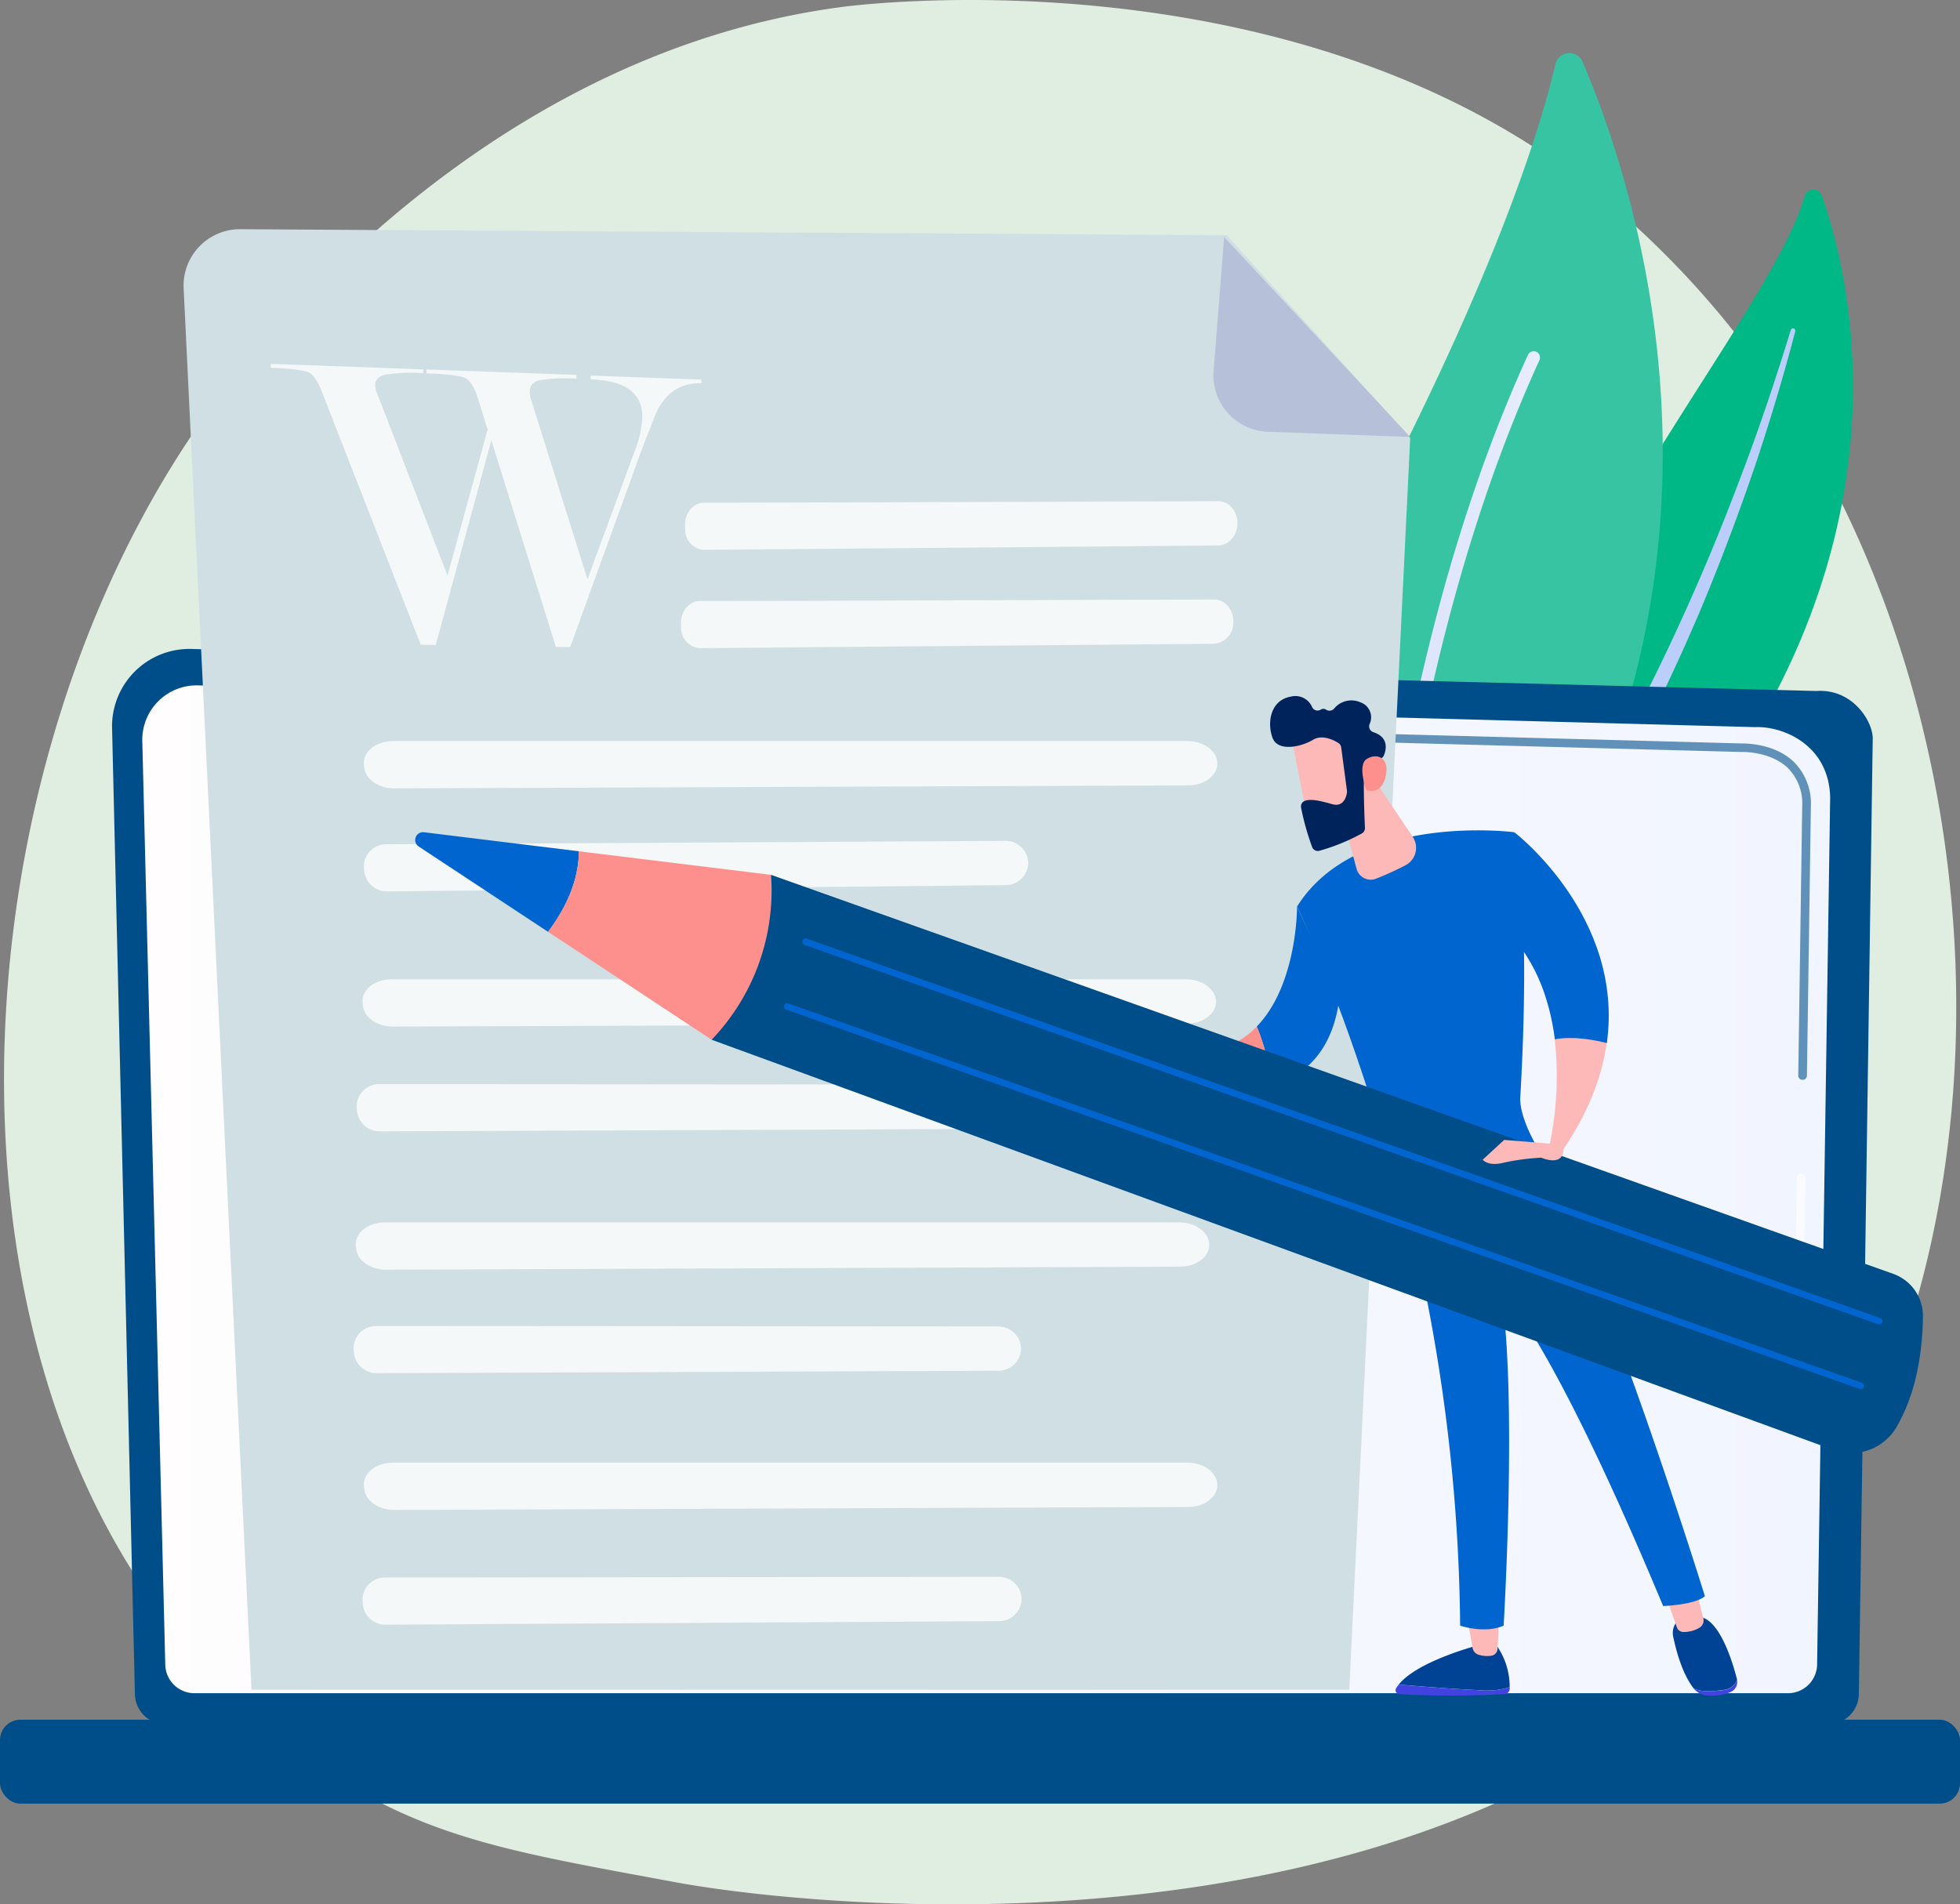 <svg xmlns="http://www.w3.org/2000/svg" xmlns:xlink="http://www.w3.org/1999/xlink" width="545.39" height="530" viewBox="0 0 545.39 530">
  <rect x="0" y="0" width="545.39" height="530" fill="#808080" stroke="none"/>
  <defs>
    <linearGradient id="linear-gradient" y1="0.5" x2="1" y2="0.5" gradientUnits="objectBoundingBox">
      <stop offset="0" stop-color="#d9e1fc"/>
      <stop offset="1" stop-color="#e7edfb"/>
    </linearGradient>
    <linearGradient id="linear-gradient-2" y1="0.5" x2="1" y2="0.5" gradientUnits="objectBoundingBox">
      <stop offset="0" stop-color="#fffdfe"/>
      <stop offset="1" stop-color="#f1f5ff"/>
    </linearGradient>
    <linearGradient id="linear-gradient-3" x1="-159.638" y1="0.502" x2="-158.637" y2="0.502" gradientUnits="objectBoundingBox">
      <stop offset="0" stop-color="#4f52fd"/>
      <stop offset="1" stop-color="#4142e0"/>
    </linearGradient>
    <linearGradient id="linear-gradient-4" x1="1.47" y1="-0.169" x2="8.003" y2="-4.233" gradientUnits="objectBoundingBox">
      <stop offset="0" stop-color="#fcb9b8"/>
      <stop offset="1" stop-color="#fd908c"/>
    </linearGradient>
    <linearGradient id="linear-gradient-5" x1="-429.596" y1="0.491" x2="-428.593" y2="0.491" xlink:href="#linear-gradient-3"/>
    <linearGradient id="linear-gradient-6" x1="0.937" y1="0.229" x2="5.847" y2="-2.834" xlink:href="#linear-gradient-4"/>
    <linearGradient id="linear-gradient-7" x1="-354.501" y1="5.008" x2="-354.144" y2="4.202" gradientUnits="objectBoundingBox">
      <stop offset="0" stop-color="#53d6fd"/>
      <stop offset="1" stop-color="#3840f5"/>
    </linearGradient>
    <linearGradient id="linear-gradient-8" x1="-323.165" y1="1.033" x2="-325.553" y2="2.075" xlink:href="#linear-gradient-4"/>
    <linearGradient id="linear-gradient-9" x1="-164.62" y1="0.5" x2="-163.62" y2="0.5" xlink:href="#linear-gradient-4"/>
    <linearGradient id="linear-gradient-10" x1="-225.648" y1="-0.003" x2="-225.663" y2="1.889" xlink:href="#linear-gradient-4"/>
    <linearGradient id="linear-gradient-11" x1="-297.763" y1="58.737" x2="-299.283" y2="60.076" xlink:href="#linear-gradient-4"/>
    <linearGradient id="linear-gradient-12" x1="-811.936" y1="168.156" x2="-808.65" y2="165.802" xlink:href="#linear-gradient-4"/>
    <linearGradient id="linear-gradient-13" x1="-456.733" y1="0.502" x2="-455.732" y2="0.502" xlink:href="#linear-gradient-4"/>
    <linearGradient id="linear-gradient-14" x1="-73.184" y1="-0.593" x2="-76.735" y2="3.735" gradientUnits="objectBoundingBox">
      <stop offset="0" stop-color="#fd908c"/>
      <stop offset="1" stop-color="#fb7062"/>
    </linearGradient>
    <linearGradient id="linear-gradient-15" x1="-226.081" y1="-1.222" x2="-227.775" y2="3.818" xlink:href="#linear-gradient-4"/>
  </defs>
  <g id="Header_image_-Provide_my_experience_2-01" data-name="Header image -Provide my experience 2-01" transform="translate(-50.731 -132)">
    <g id="Objects" transform="translate(4.371 78.046)">
      <path id="Path_985" data-name="Path 985" d="M525.06,512.971c-14.149,14.573-17.1,16.68-26.8,23.145-94.475,63.09-231.187,47.841-264.521,41.627-53.869-10.029-80.326-13.566-119.4-48.861-88.765-80.22-84.473-247.549-16.627-351.206,8.042-12.295,74.6-107.658,182.83-121.807,2.65-.344,128.034-16.905,212.639,53.975a252.818,252.818,0,0,1,49.682,56.373C608.9,268.271,609.1,426.3,525.06,512.971Z" transform="translate(0.275 0)" fill="#e0ede1"/>
      <path id="Path_986" data-name="Path 986" d="M450.732,95.625a2.517,2.517,0,0,1,4.8-.119c8.214,23.41,23.3,88.593-27.305,162.454-63.5,92.74-61.659,139.494-47.456,174.881,0,0-29.849-28.67-32.962-76.842C340.146,237.729,438.755,137.384,450.732,95.625Z" transform="translate(97.788 12.948)" fill="#00b786"/>
      <path id="Path_987" data-name="Path 987" d="M444.484,123.417c-3.723,12.056-7.671,24.033-12.056,35.851s-9.009,23.543-14.057,35.082S408,217.283,402.221,228.465s-11.924,22.152-18.19,33.121-12.507,22.032-17.7,33.757a127.688,127.688,0,0,0-10.6,37.1c-.358,3.193-.676,6.412-.795,9.618s-.212,6.426-.185,9.645a132.7,132.7,0,0,0,12.9,55.988,2.44,2.44,0,0,0,4.451-2h0c-1.245-2.848-2.451-5.723-3.511-8.638-.57-1.444-1.06-2.915-1.577-4.372s-.994-2.941-1.4-4.438a127.983,127.983,0,0,1-4.041-18.1,141.535,141.535,0,0,1-.517-37.1,122.543,122.543,0,0,1,3.67-18.137,138.245,138.245,0,0,1,6.306-17.475c4.955-11.433,11.115-22.4,17.223-33.453s12.162-22.191,17.753-33.572q4.213-8.532,8.135-17.223c1.325-2.875,2.57-5.79,3.842-8.691s2.464-5.829,3.67-8.757q7.154-17.607,13.249-35.612c3.975-12.016,7.644-24.139,10.824-36.367a.662.662,0,0,0-.464-.808A.676.676,0,0,0,444.484,123.417Z" transform="translate(100.181 22.41)" fill="#bbcef9"/>
      <path id="Path_988" data-name="Path 988" d="M345.154,356.079a6.346,6.346,0,0,1-10.36-1.881c-9.989-22.735-32.446-89.587,6.717-165.885C374.632,123.9,386.4,85.822,390.531,68.162a3.975,3.975,0,0,1,7.525-.649C414.736,106.423,458.363,238.631,345.154,356.079Z" transform="translate(88.66 3.62)" fill="#37c4a2"/>
      <path id="Path_989" data-name="Path 989" d="M335.09,333.286a1.322,1.322,0,0,1-.331,0,1.762,1.762,0,0,1-1.709-1.8c0-1.1,3.392-111.049,45.337-202.7a1.755,1.755,0,1,1,3.193,1.457c-41.627,90.991-45.045,200.252-45.045,201.378A1.775,1.775,0,0,1,335.09,333.286Z" transform="translate(93.133 23.975)" fill="url(#linear-gradient)"/>
      <path id="Path_990" data-name="Path 990" d="M76.248,481.008a8.585,8.585,0,0,0,8.559,8.559h462.6a8.585,8.585,0,0,0,8.559-8.559l3.855-265.845c0-4.69-5.538-13.871-15.686-13.182l-452.12-11.7A21.529,21.529,0,0,0,69.9,212.328Z" transform="translate(7.646 44.284)" fill="#004e89"/>
      <path id="Path_991" data-name="Path 991" d="M82.637,470.335a8.108,8.108,0,0,0,8.095,8.082H534.187a8.108,8.108,0,0,0,8.095-8.082l3.63-241.349c-.424-14.573-13.156-19.74-20.88-19.436L91.8,197.931a15.143,15.143,0,0,0-15.554,15.5Z" transform="translate(9.709 46.77)" fill="url(#linear-gradient-2)"/>
      <g id="Group_280" data-name="Group 280" transform="translate(391.113 257.151)" opacity="0.6">
        <path id="Path_992" data-name="Path 992" d="M424.686,322.383h0a1.192,1.192,0,0,1-1.166-1.206l.291-19.581a1.166,1.166,0,0,1,1.179-1.166h0a1.206,1.206,0,0,1,1.179,1.206l-.292,19.568a1.206,1.206,0,0,1-1.192,1.179Z" transform="translate(-268.591 -177.082)" fill="#fff"/>
        <path id="Path_993" data-name="Path 993" d="M463.377,304.655h0a1.179,1.179,0,0,1-1.166-1.192l1.1-74.974a14,14,0,0,0-3.975-10.6c-4.942-4.73-12.772-4.491-13.1-4.478l-138.5-3.71a1.206,1.206,0,0,1-1.153-1.219,1.126,1.126,0,0,1,1.219-1.153l138.408,3.71c.861,0,9.208-.2,14.772,5.127a16.4,16.4,0,0,1,4.743,12.268l-1.1,74.987a1.179,1.179,0,0,1-1.245,1.232Z" transform="translate(-306.58 -207.327)" fill="#004e89"/>
      </g>
      <rect id="Rectangle_426" data-name="Rectangle 426" width="545.39" height="23.357" rx="5.65" transform="translate(591.75 555.923) rotate(180)" fill="#004e89"/>
      <path id="Path_994" data-name="Path 994" d="M375.171,103.769,100.727,102.1a15.7,15.7,0,0,0-15.792,16.481l18.879,390H409.286l16.958-348.437Z" transform="translate(12.525 15.641)" fill="#d0dfe3"/>
      <path id="Path_995" data-name="Path 995" d="M316.365,157.937a15.713,15.713,0,0,1-15.1-16.945L304.2,103.75l51.828,55.644Z" transform="translate(82.79 16.177)" fill="#504aad" opacity="0.2"/>
      <path id="Path_996" data-name="Path 996" d="M195.557,159.651c24.629,0,119.237-.331,143.084-.411,3.007,0,5.405,2.862,5.3,6.346h0c-.119,3.312-2.478,5.962-5.3,5.975L195.557,172.78a5.631,5.631,0,0,1-5.3-5.551v-.795C189.926,162.8,192.4,159.664,195.557,159.651Z" transform="translate(46.736 34.203)" fill="#fff" opacity="0.78"/>
      <path id="Path_997" data-name="Path 997" d="M194.707,180.3c24.642,0,119.237-.331,143.084-.411,3.007,0,5.405,2.862,5.3,6.346h0a5.843,5.843,0,0,1-5.3,5.975L194.707,193.43a5.631,5.631,0,0,1-5.3-5.551v-.808C189.076,183.454,191.527,180.314,194.707,180.3Z" transform="translate(46.46 40.911)" fill="#fff" opacity="0.78"/>
      <path id="Path_998" data-name="Path 998" d="M130.891,209.63H351.93c4.65,0,8.426,2.875,8.347,6.359h0c-.079,3.312-3.643,5.949-8.082,5.975l-220.92.835c-4.253,0-7.87-2.4-8.333-5.564l-.119-.808C122.28,212.77,126.029,209.617,130.891,209.63Z" transform="translate(24.822 50.572)" fill="#fff" opacity="0.78"/>
      <path id="Path_999" data-name="Path 999" d="M129.129,231.531c29.624-.132,143.349-.782,172.059-.941a6.293,6.293,0,0,1,6.452,6.32h0a6.267,6.267,0,0,1-6.333,6L129.341,244.66a6.346,6.346,0,0,1-6.452-5.538l-.093-.795a6.24,6.24,0,0,1,6.333-6.8Z" transform="translate(24.823 57.381)" fill="#fff" opacity="0.78"/>
      <path id="Path_1000" data-name="Path 1000" d="M130.614,259.67H351.653c4.65,0,8.426,2.888,8.347,6.359h0c-.08,3.325-3.657,5.962-8.082,5.975L131,272.839c-4.253,0-7.87-2.4-8.347-5.564l-.119-.795C122,262.757,125.738,259.67,130.614,259.67Z" transform="translate(24.729 66.828)" fill="#fff" opacity="0.78"/>
      <path id="Path_1001" data-name="Path 1001" d="M127.694,281.7c29.756,0,144.012.106,172.867.119a6.32,6.32,0,0,1,6.452,6.373h0a6.306,6.306,0,0,1-6.4,5.962l-172.788.676a6.359,6.359,0,0,1-6.452-5.564l-.08-.808a6.24,6.24,0,0,1,6.4-6.757Z" transform="translate(24.336 73.984)" fill="#fff" opacity="0.78"/>
      <path id="Path_1002" data-name="Path 1002" d="M129.191,310.74H350.23c4.65,0,8.426,2.875,8.347,6.359h0c-.079,3.312-3.643,5.949-8.082,5.962l-220.906.848c-4.266,0-7.949-2.4-8.347-5.564l-.119-.808C120.58,313.867,124.329,310.727,129.191,310.74Z" transform="translate(24.27 83.418)" fill="#fff" opacity="0.78"/>
      <path id="Path_1003" data-name="Path 1003" d="M127.031,332.511c29.769,0,144.025.106,172.88.119a6.293,6.293,0,0,1,6.439,6.359h0a6.293,6.293,0,0,1-6.386,5.962l-172.788.689a6.373,6.373,0,0,1-6.452-5.578l-.079-.808a6.227,6.227,0,0,1,6.386-6.743Z" transform="translate(24.125 90.49)" fill="#fff" opacity="0.78"/>
      <path id="Path_1004" data-name="Path 1004" d="M130.891,361.21H351.93c4.65,0,8.426,2.875,8.347,6.359h0c-.079,3.312-3.643,5.949-8.082,5.975l-220.92.835c-4.253,0-7.87-2.4-8.333-5.564l-.119-.808C122.28,364.337,126.029,361.2,130.891,361.21Z" transform="translate(24.822 99.814)" fill="#fff" opacity="0.78"/>
      <path id="Path_1005" data-name="Path 1005" d="M128.822,385.372c29.385,0,142.21-.146,170.694-.172a6.267,6.267,0,0,1,6.373,6.346h0a6.253,6.253,0,0,1-6.306,5.975l-170.6.994a6.32,6.32,0,0,1-6.386-5.564l-.08-.808a6.24,6.24,0,0,1,6.306-6.77Z" transform="translate(24.732 107.607)" fill="#fff" opacity="0.78"/>
      <g id="Group_281" data-name="Group 281" transform="translate(121.731 155.221)" opacity="0.78">
        <path id="Path_1006" data-name="Path 1006" d="M164.6,151.667l-15.461,56.969-4.187-.079L117.664,138.7c-1.245-3.3-2.517-5.3-3.816-5.909s-4.822-1.06-10.6-1.325V130.39l42.4,1.537v1.06a46.144,46.144,0,0,0-10.44.4c-1.934.437-2.915,1.418-2.915,2.915a7.419,7.419,0,0,0,.742,2.875L152.4,189.306l11.169-40.633-2.65-8.506q-1.471-4.783-3.577-5.816c-1.4-.676-4.995-1.126-10.771-1.325v-1.073l41.733,1.51v1.06a43.855,43.855,0,0,0-10.175.4c-1.895.437-2.835,1.484-2.835,3.127a7.539,7.539,0,0,0,.477,2.65l15.58,49.629L204.6,154.383a28.709,28.709,0,0,0,2.014-9.274q0-9.9-14.375-10.413v-1.047l30.79,1.113v1.047q-8.426-.318-12.48,8.029-.6,1.325-4.412,11.261L186.53,209.232l-3.975-.066Z" transform="translate(-103.25 -130.39)" fill="#fff"/>
      </g>
      <path id="Path_1007" data-name="Path 1007" d="M340.356,407.83c5.445.464,14.891,1.232,22.337,1.563a21.663,21.663,0,0,0,8.532-.835c0,.159,0,.318,0,.464a1.524,1.524,0,0,1-1.457,1.457,260.084,260.084,0,0,1-29.253,0,1.086,1.086,0,0,1-.888-1.643,7.8,7.8,0,0,1,.729-1.007Z" transform="translate(95.22 114.959)" fill="url(#linear-gradient-3)"/>
      <path id="Path_1008" data-name="Path 1008" d="M362.477,412.08c-7.446-.331-16.892-1.1-22.337-1.563,5.3-6.624,22.337-11,22.337-11h4.8a20.1,20.1,0,0,1,3.736,11.725A21.66,21.66,0,0,1,362.477,412.08Z" transform="translate(95.436 112.259)" fill="#004294"/>
      <path id="Path_1009" data-name="Path 1009" d="M363.423,393.62l-.45,8.89a2.04,2.04,0,0,1-1.736,1.908,7.948,7.948,0,0,1-3.6-.3,2.372,2.372,0,0,1-1.6-1.842l-1.55-8.651Z" transform="translate(100.094 110.342)" fill="url(#linear-gradient-4)"/>
      <path id="Path_1010" data-name="Path 1010" d="M410.271,409.7a4.332,4.332,0,0,0,3.882-2.875h0a3.06,3.06,0,0,1-2.067,3.5,13.566,13.566,0,0,1-5.723.9,5.71,5.71,0,0,1-4.293-1.987h0C403.832,410.089,406.336,410.2,410.271,409.7Z" transform="translate(115.554 114.634)" fill="url(#linear-gradient-5)"/>
      <path id="Path_1011" data-name="Path 1011" d="M400.562,393.58h3.975c6.015-.119,9.8,12.586,11.049,17.5a4.332,4.332,0,0,1-3.882,2.875c-3.975.543-6.439.437-8.214-.437-3.259-4.279-4.862-10.6-5.644-14.216a5,5,0,0,1,2.716-5.723Z" transform="translate(114.134 110.329)" fill="#004294"/>
      <path id="Path_1012" data-name="Path 1012" d="M404.526,387.35l2.2,8.744a2.371,2.371,0,0,1-1.232,2.65,8.531,8.531,0,0,1-4.544,1.1,1.974,1.974,0,0,1-1.616-1.325l-3.233-9.194Z" transform="translate(113.615 108.306)" fill="url(#linear-gradient-6)"/>
      <path id="Path_1013" data-name="Path 1013" d="M425.146,419.718c-2.729,2.424-11.619,2.742-11.619,2.742-32.022-76.842-45.125-87.772-45.125-87.772,4.624,29.014.742,93.23.742,93.23-5.3,2.332-12.1,0-12.1,0A494.578,494.578,0,0,0,340.7,306.364c21.648-.49,33.121-7.949,36.91-10.864C395.655,324.581,425.146,419.718,425.146,419.718Z" transform="translate(95.618 78.468)" fill="#0065ce"/>
      <path id="Path_1014" data-name="Path 1014" d="M379.233,228.909c4.094,20.443,2.65,56.969,1.669,73.688-.278,4.69,2.994,11.2,5.644,15.633a1.325,1.325,0,0,1-.556,1.948c-4.438,2.279-19.436,9.34-36.831,10.215a2.464,2.464,0,0,1-2.491-1.855c-12.9-48.172-27.888-78.948-27.888-78.948C335.327,223.172,379.233,228.909,379.233,228.909Z" transform="translate(88.497 56.664)" fill="#0065ce"/>
      <path id="Path_1015" data-name="Path 1015" d="M363.277,326.83a.954.954,0,0,0,.53-.159,1.02,1.02,0,0,0,.344-1.4,32.234,32.234,0,0,0-12.692-11.023,1.033,1.033,0,1,0-.9,1.855A30.631,30.631,0,0,1,362.4,326.339,1.033,1.033,0,0,0,363.277,326.83Z" transform="translate(98.611 84.512)" fill="url(#linear-gradient-7)"/>
      <path id="Path_1016" data-name="Path 1016" d="M387.718,273.4c-1.325,9.512-5.207,19.873-12.984,30.922l-2.954-2.4a91.6,91.6,0,0,0,1.471-29.571C378.047,271.425,383.717,272.379,387.718,273.4Z" transform="translate(105.714 70.826)" fill="url(#linear-gradient-8)"/>
      <path id="Path_1017" data-name="Path 1017" d="M361,253.982l4.571-25.172s30.578,23.37,25.7,58.651c-3.975-1.02-9.671-1.974-14.467-1.047C375.348,275.061,371.175,262.766,361,253.982Z" transform="translate(102.213 56.803)" fill="#0065ce"/>
      <path id="Path_1018" data-name="Path 1018" d="M321.528,244.39l11.8,25.411c-1.908,15.342-10.162,21.979-19.038,24.523a54.318,54.318,0,0,0-3.975-16.547C321.687,266.051,321.528,244.39,321.528,244.39Z" transform="translate(85.749 61.864)" fill="#0065ce"/>
      <path id="Path_1019" data-name="Path 1019" d="M316.71,269.59a54.319,54.319,0,0,1,3.975,16.547c-23.715,9.208-29.995-8.638-29.995-8.638l4.385-.742C304.959,277.764,311.874,274.585,316.71,269.59Z" transform="translate(79.372 70.051)" fill="url(#linear-gradient-9)"/>
      <path id="Path_1020" data-name="Path 1020" d="M327,222.107l5.7,20.946a4.067,4.067,0,0,0,5.445,2.65,84.159,84.159,0,0,0,8.214-3.749,5.485,5.485,0,0,0,1.934-7.883l-11.844-17.66Z" transform="translate(91.167 52.775)" fill="url(#linear-gradient-10)"/>
      <path id="Path_1021" data-name="Path 1021" d="M317.58,209.531c0,.358,4.743,23.847,4.743,23.847l13.394-3.034-1.245-22.986S318.441,203.5,317.58,209.531Z" transform="translate(88.107 49.44)" fill="url(#linear-gradient-11)"/>
      <path id="Path_1022" data-name="Path 1022" d="M332.911,214.519l1.6,12.043a2.656,2.656,0,0,1,0,.464c-.146.941-.848,4.16-4.094,3.246-2.941-.835-5.644-1.55-7.512-.98a1.7,1.7,0,0,0-1.166,1.961,72.872,72.872,0,0,0,3.087,10.97,1.683,1.683,0,0,0,2.053.994,55.141,55.141,0,0,0,11.791-4.822,1.683,1.683,0,0,0,.835-1.524c-.133-3.047-.49-12.295-.186-14.891s3.259-3.882,4.558-4.412a1.643,1.643,0,0,0,.927-.927c.609-1.51,1.431-4.995-2.954-6.412a1.709,1.709,0,0,1-1.073-2.2,4.412,4.412,0,0,0-2.477-6.094,6.214,6.214,0,0,0-7.419,1.789,1.722,1.722,0,0,1-2.173.252,1.325,1.325,0,0,0-1.524,0,1.683,1.683,0,0,1-2.371-.715,5.061,5.061,0,0,0-5.882-2.941c-6,1.033-6.624,7.671-5.1,11.566s8.029,2.411,11.248.45c2.464-1.5,5.644,0,7.035.9a1.682,1.682,0,0,1,.795,1.285Z" transform="translate(86.661 47.498)" fill="#00235c"/>
      <path id="Path_1023" data-name="Path 1023" d="M333.563,222.221s-2.464-6.9.079-8.6,6.28-.808,5.458,4.187C338.067,224.036,333.563,222.221,333.563,222.221Z" transform="translate(92.951 51.614)" fill="url(#linear-gradient-12)"/>
      <path id="Path_1024" data-name="Path 1024" d="M294.281,280.559c-1.192.941-5.3-1.007-7.777-2.358a2.875,2.875,0,0,1-1.391-3.4c.6-1.895,1.6-4.346,2.835-4.65C290.015,269.656,299.209,276.744,294.281,280.559Z" transform="translate(77.517 70.223)" fill="url(#linear-gradient-13)"/>
      <path id="Path_1025" data-name="Path 1025" d="M524.619,348.779,212.351,237.73,195.83,283.623l312.123,114.15a14.574,14.574,0,0,0,17.581-6.373c3.657-6.253,7.141-16.044,7.353-30.71a12.454,12.454,0,0,0-8.267-11.91Z" transform="translate(48.556 59.701)" fill="#004e89"/>
      <path id="Path_1026" data-name="Path 1026" d="M135.983,228.783l43.124,5.3c0,5.935-1.987,13.606-8.572,22.417l-36.01-23.755a2.173,2.173,0,0,1,1.457-3.961Z" transform="translate(28.329 56.79)" fill="#0065ce"/>
      <path id="Path_1027" data-name="Path 1027" d="M223.513,239.338a60.109,60.109,0,0,1-16.521,45.893L161.47,255.2c6.624-8.81,8.532-16.481,8.572-22.417Z" transform="translate(37.394 58.093)" fill="url(#linear-gradient-14)"/>
      <path id="Path_1028" data-name="Path 1028" d="M514.523,358.506a.888.888,0,0,0,.861-.609.9.9,0,0,0-.556-1.166L216.1,251.153a.914.914,0,0,0-1.166.556.927.927,0,0,0,.556,1.179L514.218,358.453A.822.822,0,0,0,514.523,358.506Z" transform="translate(54.745 64.044)" fill="#0065ce"/>
      <path id="Path_1029" data-name="Path 1029" d="M510.624,372.093a.914.914,0,0,0,.3-1.775L212.2,264.74a.914.914,0,0,0-.609,1.722L510.32,372.04a.874.874,0,0,0,.3.053Z" transform="translate(53.489 68.462)" fill="#0065ce"/>
      <path id="Path_1030" data-name="Path 1030" d="M377.55,294.536l-13.8-1.126-5.975,5.511s1.418,1.948,5.829.835a63.332,63.332,0,0,1,10.48-1.4s6.108,2.756,6.174-2.4Z" transform="translate(101.163 77.789)" fill="url(#linear-gradient-15)"/>
    </g>
  </g>
</svg>
